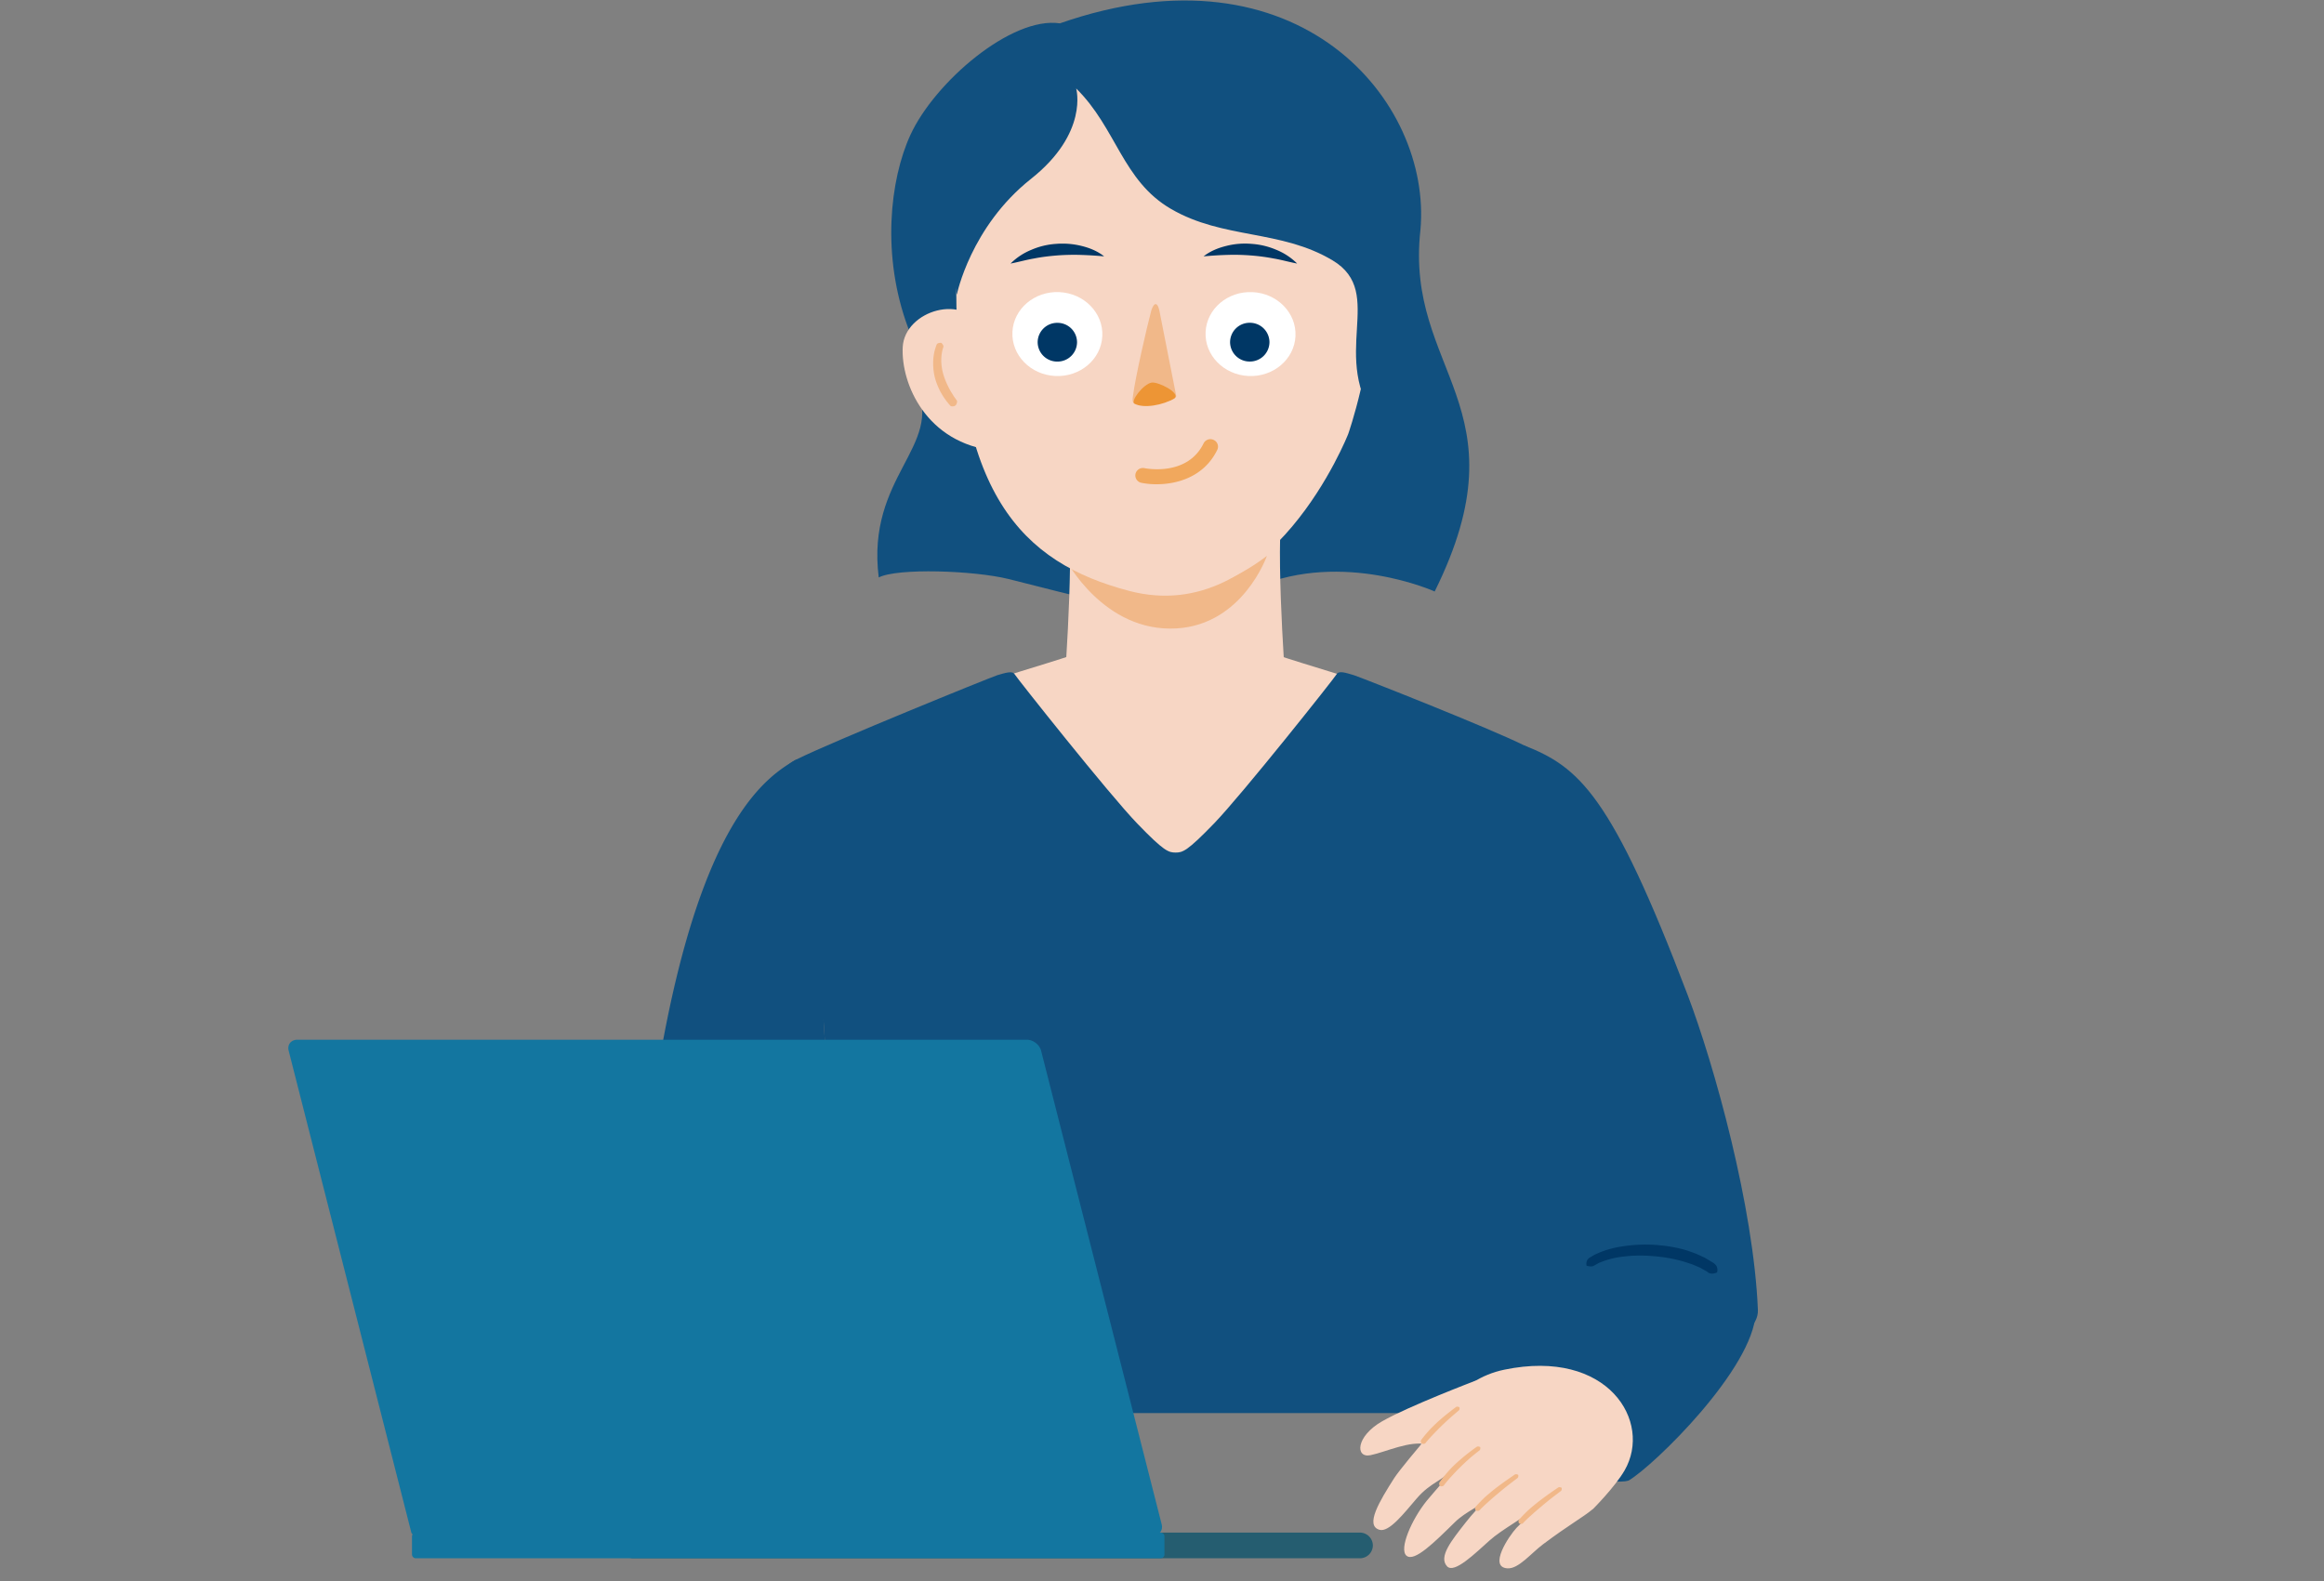 <svg width="144" height="98" fill="none" xmlns="http://www.w3.org/2000/svg"><rect width="100%" height="100%" fill="#808080" stroke="none"/><g clip-path="url(#clip0_7569_275575)"><path d="M54.448 35.783c-.786-6.275 4.025-8.11 2.337-11.82-.848-1.864 1.03.5-.518-3.654-1.656-4.452-1.135-9.163.144-11.948 1.496-3.258 6.251-7.36 9.262-6.915 14.783-5.152 23.066 4.82 22.34 12.807-.982 8.787 6.575 10.912.883 22.402 0 0-5.651-2.553-10.993-.29-5.69 2.415-9.52.966-15.408-.482-2.156-.532-6.895-.693-8.047-.097v-.003z" fill="#11507F"/><path d="M76.644 39.601c2.045 1.172 9.981 2.972 10.014 3.742v10.634H58.932V43.343c.03-.77 7.969-2.57 10.014-3.742h7.698z" fill="#F7D6C4"/><path d="M79.737 43.436H65.88s.658-8.01.337-11.678h13.18c-.322 3.67.336 11.678.336 11.678h.004z" fill="#F7D6C4"/><path d="M78.5 34.45c-6.69 5.084-12.463.228-12.463.228s2.343 4.518 6.85 4.267c4.133-.232 5.613-4.495 5.613-4.495z" fill="#F1B889"/><path d="M59.265 16.504c-.298 14.127 4.098 18.374 10.692 20.113 8.846 2.33 13.582-9.724 13.582-9.724S89.77 9.308 77.743 5.976C62.666 1.8 59.393 10.38 59.262 16.504h.003z" fill="#F7D6C4"/><path d="M71.863 19.376l1.02 5.167c-.012.203-.602.348-.873.406-.51.11-1.149.148-1.715.064-.17-.077-.108-.348-.092-.48.15-1.2.89-4.375 1.093-5.128.099-.49.4-.947.567-.033v.004z" fill="#F1B889"/><path d="M72.766 24.688c.415-.335-1.012-1.04-1.404-.979-.511.08-1.336 1.156-1.067 1.308.569.315 1.77.09 2.47-.326v-.003z" fill="#ED9535"/><path d="M60.886 20.445c-1.064-2.348-4.84-1.204-4.952 1.072-.111 2.273 1.463 5.946 5.685 6.413 0 0 1.423-2.717-.736-7.485h.003z" fill="#F7D6C4"/><path d="M58.327 21.243c.164.177.14.235.108.313a2.62 2.62 0 0 0-.111.712 3.17 3.17 0 0 0 .134.955c.095.313.226.612.383.902.075.148.173.283.255.428l.147.206c.056.064.105.129-.006.335l-.076.064c-.222.068-.28-.006-.333-.08-.06-.071-.118-.139-.177-.213-.105-.151-.216-.3-.308-.463a4.157 4.157 0 0 1-.425-1.034 3.802 3.802 0 0 1-.088-1.12 3.03 3.03 0 0 1 .094-.557c.027-.09.053-.184.089-.27.023-.09.069-.19.314-.171v-.007z" fill="#F1B889"/><path d="M68.302 20.833c.07-1.435-1.121-2.657-2.66-2.73-1.538-.072-2.841 1.033-2.91 2.468-.07 1.435 1.12 2.657 2.659 2.73 1.538.072 2.841-1.033 2.91-2.468z" fill="#fff"/><path d="M65.516 22.408a1.21 1.21 0 0 0 1.22-1.2 1.21 1.21 0 0 0-1.22-1.201 1.21 1.21 0 0 0-1.221 1.2 1.21 1.21 0 0 0 1.22 1.201z" fill="#003765"/><path d="M71.669 30.01a4.74 4.74 0 0 1-.95-.09.466.466 0 0 1-.362-.55.472.472 0 0 1 .556-.358c.108.022 2.66.518 3.662-1.533a.47.47 0 0 1 .629-.215c.235.11.333.386.219.618-.822 1.684-2.504 2.128-3.757 2.128h.003z" fill="#F1A85D"/><path d="M87.28 16.9c.543-4.997-2.65-13.24-12.214-14.166-19.433-1.887-15.78 15.528-15.78 15.528s.847-4.205 4.597-7.177c3.597-2.85 2.799-5.602 2.799-5.602 2.497 2.457 2.86 5.712 5.877 7.466 3.24 1.884 6.801 1.266 10.012 3.188 3.387 2.028-.33 5.953 2.873 10.154 1.28 1.784 1.84-9.388 1.84-9.388l-.004-.003z" fill="#11507F"/><path d="M80.27 20.833c.07-1.435-1.12-2.657-2.659-2.729-1.538-.072-2.841 1.033-2.91 2.468-.07 1.435 1.12 2.657 2.658 2.73 1.539.071 2.842-1.034 2.912-2.469z" fill="#fff"/><path d="M77.439 22.405a1.21 1.21 0 0 0 1.22-1.2 1.21 1.21 0 0 0-1.22-1.202 1.21 1.21 0 0 0-1.221 1.201 1.21 1.21 0 0 0 1.22 1.201zm-2.861-6.519c.41-.325.903-.522 1.41-.647a4.733 4.733 0 0 1 1.565-.126 4.714 4.714 0 0 1 1.528.367 3.91 3.91 0 0 1 1.293.853c-.517-.1-.982-.235-1.46-.315a12.49 12.49 0 0 0-1.413-.187 13.178 13.178 0 0 0-1.43-.035c-.485.012-.972.045-1.49.09h-.003zm-6.168 0a24.592 24.592 0 0 0-1.49-.09 13.85 13.85 0 0 0-1.43.035c-.47.039-.942.093-1.413.187-.478.08-.943.215-1.46.315a3.92 3.92 0 0 1 1.293-.853 4.595 4.595 0 0 1 1.528-.367c.527-.042 1.057 0 1.565.125.507.123 1.001.322 1.41.648h-.003z" fill="#003765"/><path d="M86.94 63.227c16.34-.229 10.41-15.59 7.51-17.029-2.258-1.12-10.07-4.195-10.56-4.356-.498-.145-.933-.3-1.07-.058-.138.242-5.862 7.457-7.6 9.253-1.66 1.716-1.937 1.797-2.376 1.797-.438 0-.717-.077-2.376-1.797-1.738-1.796-7.465-9.024-7.6-9.253-.133-.228-.572-.087-1.07.058-.49.161-10.204 4.105-12.462 5.229-2.903 1.439-3.996 9.771-4.762 16.156H86.94z" fill="#11507F"/><path d="M39.135 80.767a48.12 48.12 0 0 0 .01 6.806h12.55c.047-2.311.083-4.703.102-7.144.06-8-.818-16.085-1.047-22.421h.488L49.343 47.07c-2.66 1.49-8.244 5.86-10.208 33.696z" fill="#11507F"/><path d="M95.083 58.008H50.747c.232 6.336 1.106 14.417 1.047 22.421a551.99 551.99 0 0 1-.101 7.144H94.1c-.026-2.311-.05-4.703-.069-7.144-.059-8 .815-16.085 1.047-22.421h.004z" fill="#11507F"/><path d="M94.451 46.198c3.388 1.343 5.384 3.007 10.12 15.464 1.659 4.369 4.087 13.123 4.352 19.508.157 3.79-15.303 3.882-15.303 3.882" fill="#11507F"/><path d="M100.913 91.753c1.59-.94 7.749-6.961 7.874-10.406.127-3.6-8.041-5.435-10.293-3.326-.645.602-4.094 5.35-5.596 7.476-1.267 1.79 5.55 6.96 8.015 6.256z" fill="#11507F"/><path d="M94.455 84.882s.7-.92 2.415-1.072c1.715-.155 3.738.689 4.595 2.759.995 2.402-.546 3.603-1.247 4.215-.7.611-5.763-5.902-5.763-5.902z" fill="#11507F"/><path d="M98.7 93.523s1.361-1.361 1.964-2.401c1.737-3.014-1.018-7.576-7.456-6.24-2.925.608-4.215 3.097-5.184 4.665 0 0-1.322 1.565-1.636 2.054-.903 1.42-1.833 2.943-.91 3.204.596.167 1.515-1.024 2.3-1.938.894-1.044 1.65-1.092 2.311-1.92.157-.022-1.292 1.572-1.688 2.061-.95 1.179-1.725 2.995-1.254 3.4.485.419 1.741-.84 2.998-2.073.71-.699 1.617-.982 2.297-1.674 0 0-.785.614-1.613 1.674-.874 1.117-1.721 2.147-1.162 2.736.449.474 1.764-.837 2.638-1.613.756-.672 2.045-1.352 3.047-2.137 1.155-.905-.848.785-1.384 1.362-.478.511-1.761 2.44-.56 2.51.684.043 1.45-.927 2.2-1.49 1.662-1.246 2.428-1.636 3.092-2.186v.006z" fill="#F7D6C4"/><path d="M91.415 85.568s-4.144 1.577-5.783 2.517c-1.637.94-1.66 2.286-.717 2.096.942-.19 2.461-.937 3.525-.66 1.901.493 5.534-4.26 2.975-3.953z" fill="#F7D6C4"/><path d="M91.72 89.686c.022.154-.037.196-.096.235l-.17.132c-.111.09-.222.18-.33.273-.216.187-.426.384-.629.583-.206.197-.396.406-.589.615-.095.103-.19.21-.278.322-.046.055-.092.11-.131.164-.04.058-.082.113-.236.097l-.052-.036c-.069-.135-.026-.196.02-.254a3.36 3.36 0 0 1 .13-.177 7.557 7.557 0 0 1 .893-.979 13.427 13.427 0 0 1 1.022-.837l.18-.129c.059-.045.121-.09.262-.016l.003.007zm2.355 1.712c.023.155-.036.197-.095.236l-.17.128-.34.261c-.223.177-.446.354-.662.541-.219.18-.432.367-.641.557-.105.093-.21.187-.308.287-.049.048-.101.096-.147.148-.046.054-.088.103-.239.07l-.049-.038c-.056-.139-.007-.197.043-.248a9.316 9.316 0 0 1 .455-.473c.209-.203.438-.383.66-.567.23-.177.462-.348.698-.518l.356-.248.18-.123c.06-.045.118-.083.259-.01V91.4zm2.69.802c.023.155-.036.197-.094.235l-.17.129-.341.26c-.223.178-.445.355-.661.542-.22.18-.432.367-.642.557-.104.093-.209.186-.307.286-.05.049-.102.097-.147.148-.046.055-.089.103-.24.071l-.048-.038c-.056-.139-.007-.197.042-.248.05-.055.098-.11.147-.161.099-.107.203-.21.308-.313.21-.203.439-.383.661-.566.23-.177.462-.348.697-.519l.357-.248.18-.122c.059-.045.118-.084.258-.01V92.2zm-6.335-4.993c.032.15-.02.193-.076.231l-.153.13-.305.263c-.2.177-.396.36-.586.547-.193.184-.376.377-.56.57-.091.097-.183.194-.268.293-.042.049-.088.1-.127.152-.04.055-.079.103-.23.08l-.052-.035c-.069-.132-.026-.187.02-.242.04-.058.085-.11.127-.164.085-.11.177-.212.266-.315.183-.207.38-.396.579-.583.203-.184.412-.36.625-.531l.324-.255.164-.122c.052-.045.108-.087.248-.016l.004-.003z" fill="#F1B889"/><path d="M98.31 78.446c-.068-.316.105-.48.275-.557.085-.048.167-.106.256-.148l.261-.116a5.968 5.968 0 0 1 1.084-.325 9.323 9.323 0 0 1 2.215-.161c.74.042 1.48.148 2.193.376.177.065.353.126.53.194l.514.238.491.293c.157.106.317.235.281.55a.111.111 0 0 1-.078.094h-.007c-.32.103-.442.013-.569-.09l-.432-.242-.462-.196-.481-.158a9.204 9.204 0 0 0-2.016-.357 8.606 8.606 0 0 0-2.055.07 5.15 5.15 0 0 0-.975.252l-.23.09c-.075.032-.14.077-.212.112-.072.036-.134.084-.213.107-.085.019-.186.016-.363-.03l-.007.004z" fill="#003765"/><path d="M84.256 94.978H39.25a.802.802 0 0 0-.809.796c0 .439.362.795.809.795h45.006a.802.802 0 0 0 .809-.795.802.802 0 0 0-.809-.796z" fill="#255D70"/><path d="M71.908 94.978H25.77a.24.24 0 0 0-.242.239v1.114a.24.24 0 0 0 .242.238h46.14a.24.24 0 0 0 .242-.238v-1.114a.24.24 0 0 0-.243-.239z" fill="#1376A0"/><path d="M71.98 94.467c.096.373-.147.679-.536.679H25.731a.255.255 0 0 1-.25-.193l-7.595-29.84c-.095-.373.147-.679.537-.679h45.203c.389 0 .788.306.883.68l7.472 29.353z" fill="#1376A0"/></g><defs><clipPath id="clip0_7569_275575"><path fill="#fff" d="M0 0h144v97.2H0z"/></clipPath></defs></svg>